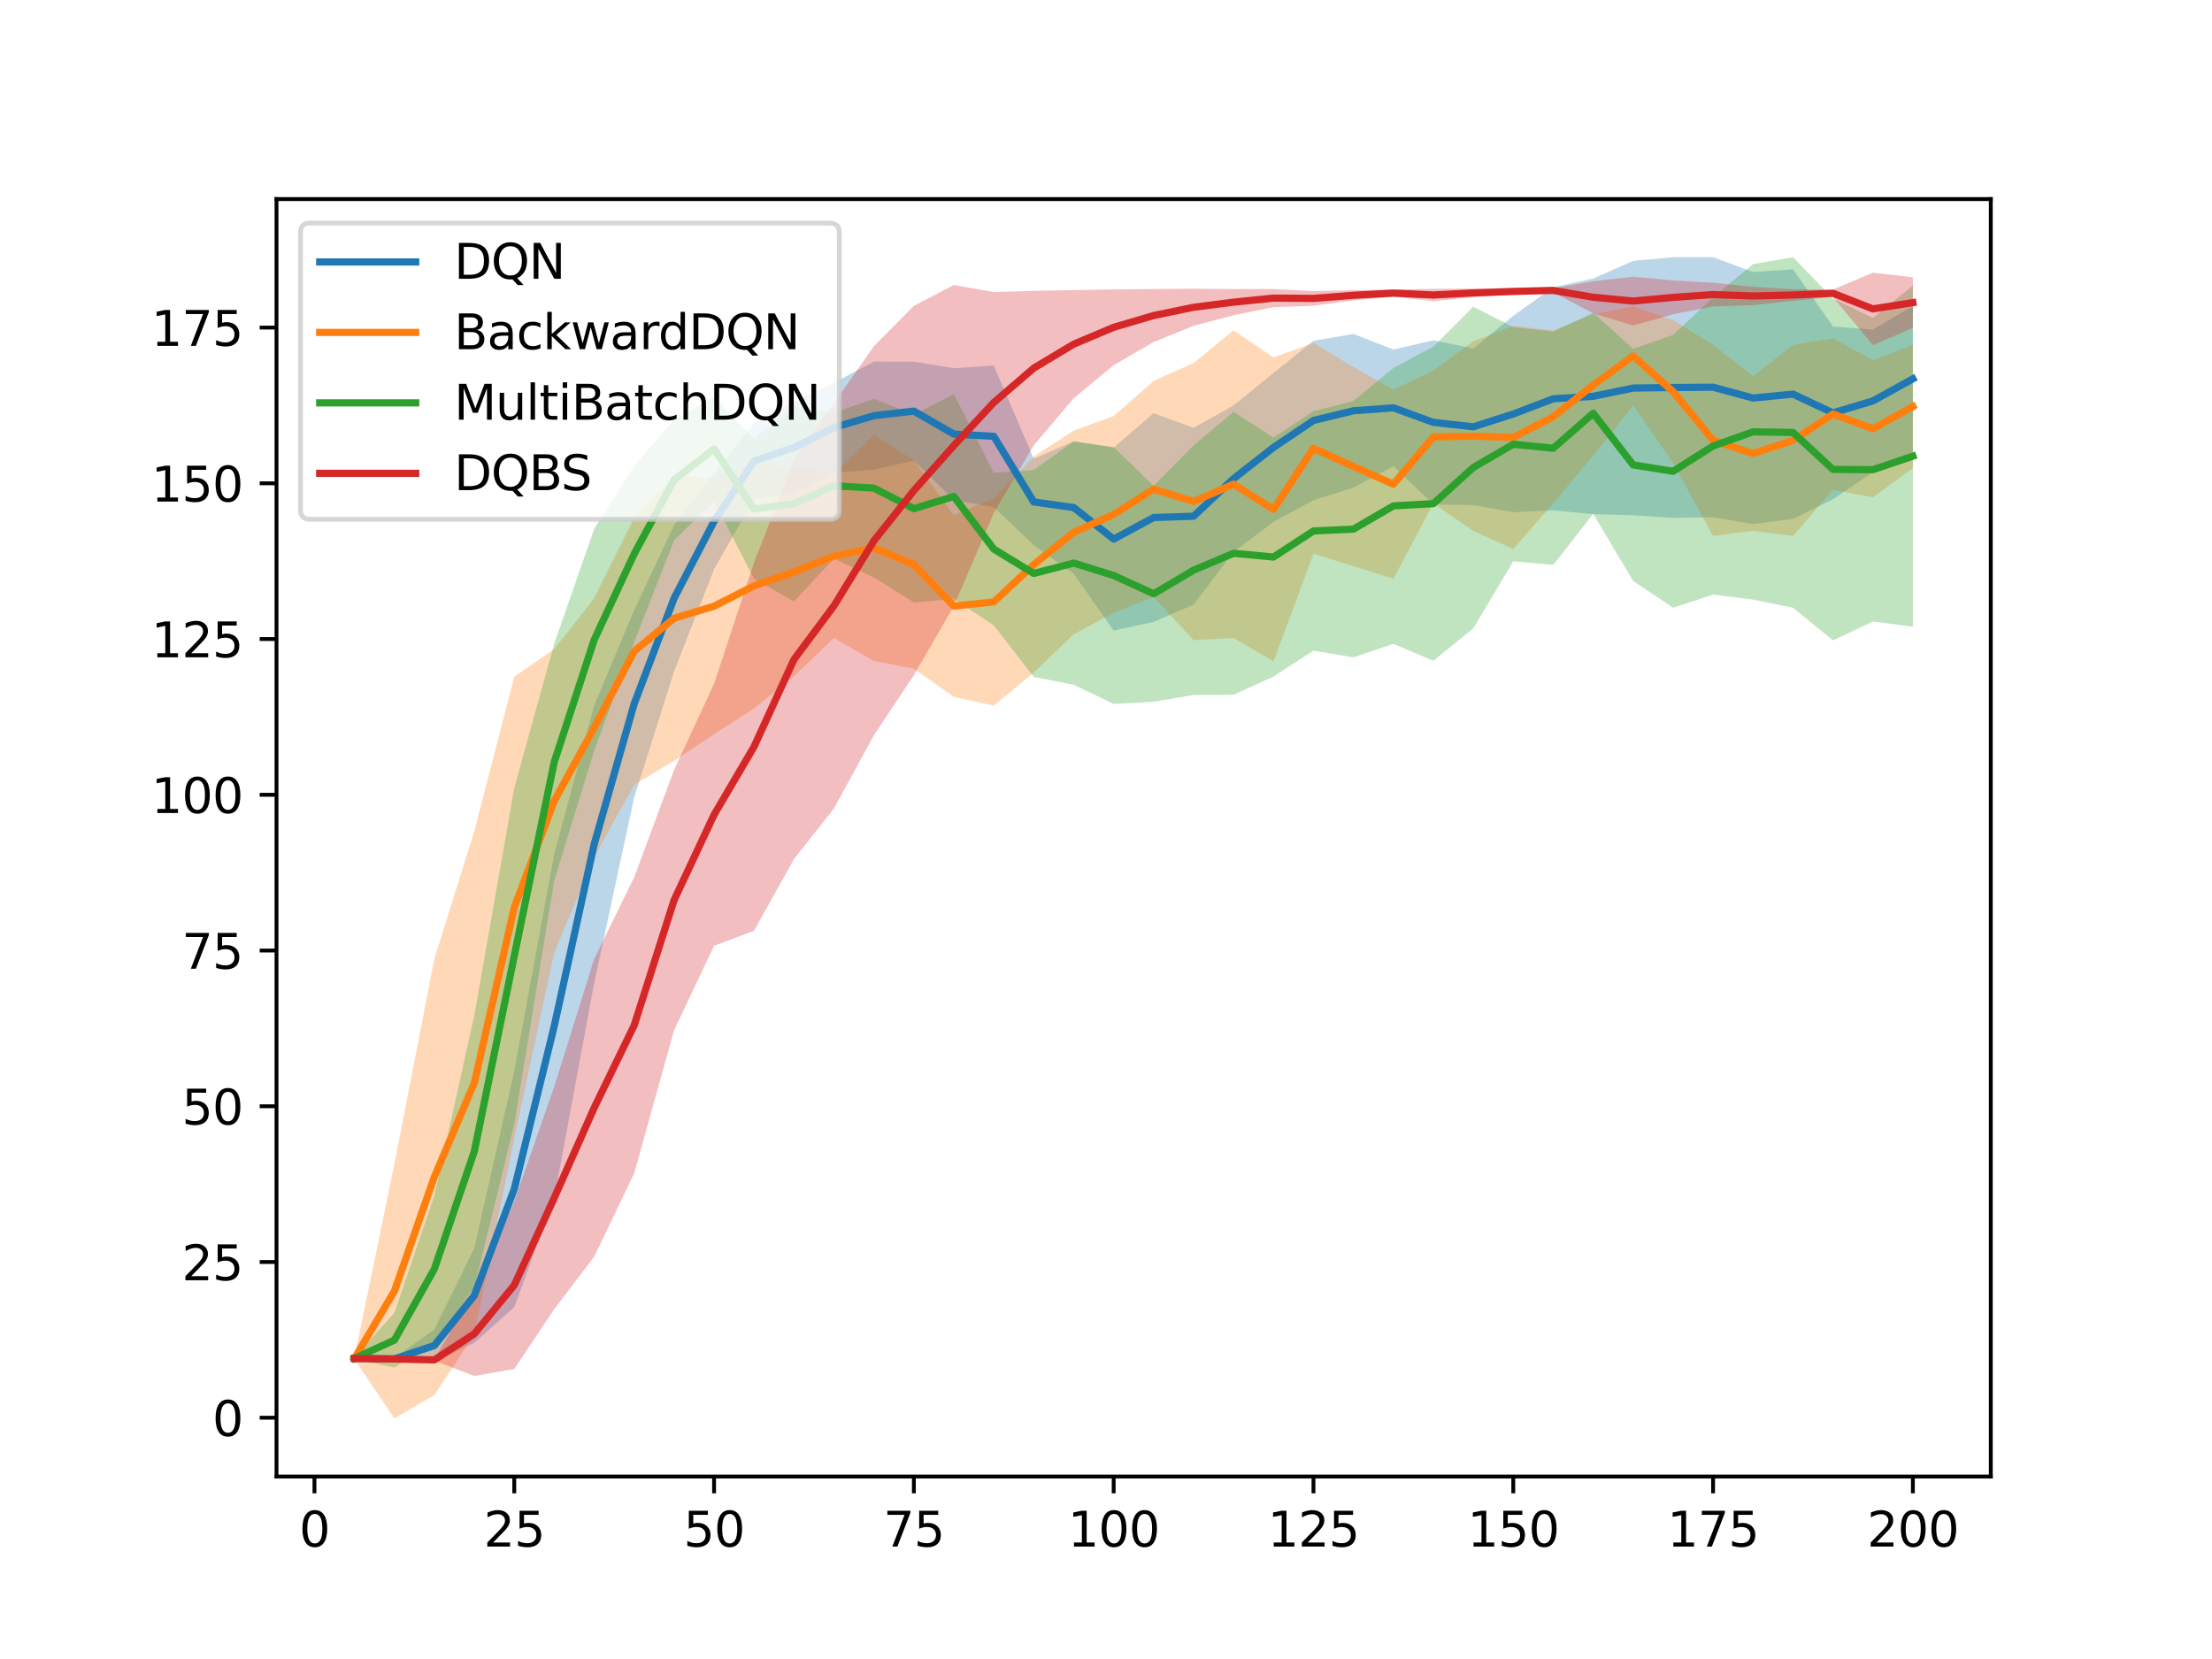 <?xml version="1.0" encoding="utf-8" standalone="no"?>
<!DOCTYPE svg PUBLIC "-//W3C//DTD SVG 1.1//EN"
  "http://www.w3.org/Graphics/SVG/1.1/DTD/svg11.dtd">
<svg height="345.6pt" version="1.1" viewBox="0 0 460.8 345.6" width="460.8pt" xmlns="http://www.w3.org/2000/svg" xmlns:xlink="http://www.w3.org/1999/xlink">
 <defs>
  <style type="text/css">*{stroke-linecap:butt;stroke-linejoin:round;}</style>
 </defs>
 <g id="figure_1">
  <g id="patch_1">
   <path d="M 0 345.6 
L 460.8 345.6 
L 460.8 0 
L 0 0 
z
" style="fill:#ffffff;"/>
  </g>
  <g id="axes_1">
   <g id="patch_2">
    <path d="M 57.6 307.584 
L 414.72 307.584 
L 414.72 41.472 
L 57.6 41.472 
z
" style="fill:#ffffff;"/>
   </g>
   <g id="PolyCollection_1">
    <path clip-path="url(#p03f9f77562)" d="M 73.833 283.18 
L 73.833 283.18 
L 82.157 283.244 
L 90.482 283.667 
L 98.806 279.727 
L 107.131 272.292 
L 115.455 249.647 
L 123.78 204.771 
L 132.104 166.176 
L 140.429 139.832 
L 148.753 118.579 
L 157.077 103.935 
L 165.402 102.665 
L 173.726 98.406 
L 182.051 97.862 
L 190.375 95.929 
L 198.7 104.16 
L 207.024 105.645 
L 215.349 113.568 
L 223.673 119.528 
L 231.998 131.357 
L 240.322 129.543 
L 248.647 125.957 
L 256.971 114.968 
L 265.296 108.715 
L 273.62 104.2 
L 281.945 101.58 
L 290.269 97.108 
L 298.594 105.087 
L 306.918 105.218 
L 315.243 106.71 
L 323.567 106.318 
L 331.891 107.108 
L 340.216 107.334 
L 348.54 107.878 
L 356.865 107.755 
L 365.189 109.164 
L 373.514 108.101 
L 381.838 104.002 
L 390.163 98.377 
L 398.487 94.112 
L 398.487 94.112 
L 398.487 63.729 
L 390.163 68.661 
L 381.838 68.026 
L 373.514 56.102 
L 365.189 56.677 
L 356.865 53.568 
L 348.54 53.581 
L 340.216 54.345 
L 331.891 58.018 
L 323.567 59.831 
L 315.243 65.783 
L 306.918 72.603 
L 298.594 70.887 
L 290.269 72.811 
L 281.945 69.565 
L 273.62 70.983 
L 265.296 77.691 
L 256.971 84.455 
L 248.647 89.123 
L 240.322 86.081 
L 231.998 93.248 
L 223.673 91.942 
L 215.349 95.561 
L 207.024 76.145 
L 198.7 76.705 
L 190.375 75.343 
L 182.051 75.327 
L 173.726 79.728 
L 165.402 83.77 
L 157.077 88.171 
L 148.753 98.612 
L 140.429 109.394 
L 132.104 127.091 
L 123.78 146.94 
L 115.455 177.906 
L 107.131 223.091 
L 98.806 260.007 
L 90.482 276.931 
L 82.157 282.916 
L 73.833 282.795 
z
" style="fill:#1f77b4;fill-opacity:0.3;"/>
   </g>
   <g id="PolyCollection_2">
    <path clip-path="url(#p03f9f77562)" d="M 73.833 283.18 
L 73.833 283.18 
L 82.157 295.488 
L 90.482 290.607 
L 98.806 278.038 
L 107.131 237.17 
L 115.455 198.495 
L 123.78 178.563 
L 132.104 163.482 
L 140.429 158.493 
L 148.753 152.947 
L 157.077 147.573 
L 165.402 140.863 
L 173.726 132.913 
L 182.051 137.7 
L 190.375 139.3 
L 198.7 145.166 
L 207.024 147.002 
L 215.349 140.106 
L 223.673 132.097 
L 231.998 127.656 
L 240.322 124.39 
L 248.647 133.345 
L 256.971 132.908 
L 265.296 137.775 
L 273.62 115.343 
L 281.945 117.936 
L 290.269 120.573 
L 298.594 104.847 
L 306.918 110.619 
L 315.243 114.371 
L 323.567 104.831 
L 331.891 94.944 
L 340.216 84.461 
L 348.54 96.463 
L 356.865 111.641 
L 365.189 110.579 
L 373.514 111.653 
L 381.838 102.034 
L 390.163 103.615 
L 398.487 97.514 
L 398.487 97.514 
L 398.487 71.839 
L 390.163 75.03 
L 381.838 70.476 
L 373.514 71.835 
L 365.189 78.378 
L 356.865 71.815 
L 348.54 66.697 
L 340.216 63.834 
L 331.891 65.477 
L 323.567 68.832 
L 315.243 67.857 
L 306.918 71.116 
L 298.594 77.202 
L 290.269 81.165 
L 281.945 76.448 
L 273.62 71.428 
L 265.296 74.452 
L 256.971 68.811 
L 248.647 75.613 
L 240.322 79.363 
L 231.998 86.678 
L 223.673 89.695 
L 215.349 95.121 
L 207.024 103.789 
L 198.7 107.345 
L 190.375 95.89 
L 182.051 90.597 
L 173.726 98.759 
L 165.402 97.417 
L 157.077 96.51 
L 148.753 99.615 
L 140.429 99.098 
L 132.104 107.894 
L 123.78 124.635 
L 115.455 135.228 
L 107.131 140.963 
L 98.806 173.15 
L 90.482 199.747 
L 82.157 242.475 
L 73.833 282.795 
z
" style="fill:#ff7f0e;fill-opacity:0.3;"/>
   </g>
   <g id="PolyCollection_3">
    <path clip-path="url(#p03f9f77562)" d="M 73.833 283.18 
L 73.833 283.18 
L 82.157 284.871 
L 90.482 279.698 
L 98.806 268.19 
L 107.131 234.178 
L 115.455 183.409 
L 123.78 156.372 
L 132.104 133.75 
L 140.429 112.545 
L 148.753 104.387 
L 157.077 120.564 
L 165.402 125.299 
L 173.726 116.367 
L 182.051 120.309 
L 190.375 125.515 
L 198.7 124.756 
L 207.024 130.276 
L 215.349 141.009 
L 223.673 142.655 
L 231.998 146.634 
L 240.322 146.195 
L 248.647 144.768 
L 256.971 144.728 
L 265.296 140.92 
L 273.62 135.545 
L 281.945 136.932 
L 290.269 134.119 
L 298.594 137.65 
L 306.918 130.886 
L 315.243 116.927 
L 323.567 117.68 
L 331.891 107.025 
L 340.216 121.025 
L 348.54 126.595 
L 356.865 123.864 
L 365.189 124.899 
L 373.514 126.602 
L 381.838 133.399 
L 390.163 129.468 
L 398.487 130.558 
L 398.487 130.558 
L 398.487 59.482 
L 390.163 66.233 
L 381.838 62.175 
L 373.514 53.578 
L 365.189 55.014 
L 356.865 61.958 
L 348.54 69.757 
L 340.216 72.672 
L 331.891 65.149 
L 323.567 69.074 
L 315.243 68.153 
L 306.918 63.882 
L 298.594 72.2 
L 290.269 76.651 
L 281.945 83.532 
L 273.62 85.664 
L 265.296 91.158 
L 256.971 85.8 
L 248.647 92.775 
L 240.322 101.205 
L 231.998 93.136 
L 223.673 91.948 
L 215.349 97.904 
L 207.024 98.496 
L 198.7 82.081 
L 190.375 86.404 
L 182.051 83.055 
L 173.726 86.017 
L 165.402 84.638 
L 157.077 91.484 
L 148.753 82.644 
L 140.429 87.408 
L 132.104 97.05 
L 123.78 110.207 
L 115.455 134.097 
L 107.131 164.118 
L 98.806 211.511 
L 90.482 249.032 
L 82.157 273.463 
L 73.833 282.795 
z
" style="fill:#2ca02c;fill-opacity:0.3;"/>
   </g>
   <g id="PolyCollection_4">
    <path clip-path="url(#p03f9f77562)" d="M 73.833 283.18 
L 73.833 283.18 
L 82.157 283.269 
L 90.482 283.471 
L 98.806 286.633 
L 107.131 285.183 
L 115.455 272.715 
L 123.78 261.788 
L 132.104 244.46 
L 140.429 214.616 
L 148.753 197.022 
L 157.077 193.901 
L 165.402 178.951 
L 173.726 168.412 
L 182.051 153.178 
L 190.375 140.661 
L 198.7 126.266 
L 207.024 106.844 
L 215.349 92.79 
L 223.673 82.961 
L 231.998 76.072 
L 240.322 71.25 
L 248.647 67.875 
L 256.971 65.674 
L 265.296 63.997 
L 273.62 63.687 
L 281.945 62.58 
L 290.269 61.806 
L 298.594 62.734 
L 306.918 61.914 
L 315.243 61.339 
L 323.567 60.937 
L 331.891 65.271 
L 340.216 67.786 
L 348.54 65.479 
L 356.865 63.835 
L 365.189 63.564 
L 373.514 62.661 
L 381.838 61.869 
L 390.163 71.895 
L 398.487 68.326 
L 398.487 68.326 
L 398.487 57.76 
L 390.163 56.8 
L 381.838 60.32 
L 373.514 60.247 
L 365.189 59.748 
L 356.865 58.894 
L 348.54 58.42 
L 340.216 57.639 
L 331.891 58.577 
L 323.567 60.058 
L 315.243 60.083 
L 306.918 60.12 
L 298.594 60.172 
L 290.269 60.314 
L 281.945 60.449 
L 273.62 60.641 
L 265.296 60.205 
L 256.971 60.221 
L 248.647 60.146 
L 240.322 60.209 
L 231.998 60.299 
L 223.673 60.428 
L 215.349 60.586 
L 207.024 60.837 
L 198.7 59.372 
L 190.375 63.712 
L 182.051 72.129 
L 173.726 83.98 
L 165.402 95.8 
L 157.077 117.207 
L 148.753 142.44 
L 140.429 160.373 
L 132.104 182.776 
L 123.78 199.745 
L 115.455 226.371 
L 107.131 250.253 
L 98.806 269.086 
L 90.482 283.109 
L 82.157 282.953 
L 73.833 282.795 
z
" style="fill:#d62728;fill-opacity:0.3;"/>
   </g>
   <g id="matplotlib.axis_1">
    <g id="xtick_1">
     <g id="line2d_1">
      <defs>
       <path d="M 0 0 
L 0 3.5 
" id="m218f7c9d34" style="stroke:#000000;stroke-width:0.8;"/>
      </defs>
      <g>
       <use style="stroke:#000000;stroke-width:0.8;" x="65.508" xlink:href="#m218f7c9d34" y="307.584"/>
      </g>
     </g>
     <g id="text_1">
            <!-- 0 -->
      <g transform="translate(62.327 322.182)scale(0.1 -0.1)">
       <defs>
        <path d="M 2034 4250 
Q 1547 4250 1301 3770 
Q 1056 3291 1056 2328 
Q 1056 1369 1301 889 
Q 1547 409 2034 409 
Q 2525 409 2770 889 
Q 3016 1369 3016 2328 
Q 3016 3291 2770 3770 
Q 2525 4250 2034 4250 
z
M 2034 4750 
Q 2819 4750 3233 4129 
Q 3647 3509 3647 2328 
Q 3647 1150 3233 529 
Q 2819 -91 2034 -91 
Q 1250 -91 836 529 
Q 422 1150 422 2328 
Q 422 3509 836 4129 
Q 1250 4750 2034 4750 
z
" id="DejaVuSans-30" transform="scale(0.016)"/>
       </defs>
       <use xlink:href="#DejaVuSans-30"/>
      </g>
     </g>
    </g>
    <g id="xtick_2">
     <g id="line2d_2">
      <g>
       <use style="stroke:#000000;stroke-width:0.8;" x="107.131" xlink:href="#m218f7c9d34" y="307.584"/>
      </g>
     </g>
     <g id="text_2">
      <!-- 25 -->
      <g transform="translate(100.768 322.182)scale(0.1 -0.1)">
       <defs>
        <path d="M 1228 531 
L 3431 531 
L 3431 0 
L 469 0 
L 469 531 
Q 828 903 1448 1529 
Q 2069 2156 2228 2338 
Q 2531 2678 2651 2914 
Q 2772 3150 2772 3378 
Q 2772 3750 2511 3984 
Q 2250 4219 1831 4219 
Q 1534 4219 1204 4116 
Q 875 4013 500 3803 
L 500 4441 
Q 881 4594 1212 4672 
Q 1544 4750 1819 4750 
Q 2544 4750 2975 4387 
Q 3406 4025 3406 3419 
Q 3406 3131 3298 2873 
Q 3191 2616 2906 2266 
Q 2828 2175 2409 1742 
Q 1991 1309 1228 531 
z
" id="DejaVuSans-32" transform="scale(0.016)"/>
        <path d="M 691 4666 
L 3169 4666 
L 3169 4134 
L 1269 4134 
L 1269 2991 
Q 1406 3038 1543 3061 
Q 1681 3084 1819 3084 
Q 2600 3084 3056 2656 
Q 3513 2228 3513 1497 
Q 3513 744 3044 326 
Q 2575 -91 1722 -91 
Q 1428 -91 1123 -41 
Q 819 9 494 109 
L 494 744 
Q 775 591 1075 516 
Q 1375 441 1709 441 
Q 2250 441 2565 725 
Q 2881 1009 2881 1497 
Q 2881 1984 2565 2268 
Q 2250 2553 1709 2553 
Q 1456 2553 1204 2497 
Q 953 2441 691 2322 
L 691 4666 
z
" id="DejaVuSans-35" transform="scale(0.016)"/>
       </defs>
       <use xlink:href="#DejaVuSans-32"/>
       <use x="63.623" xlink:href="#DejaVuSans-35"/>
      </g>
     </g>
    </g>
    <g id="xtick_3">
     <g id="line2d_3">
      <g>
       <use style="stroke:#000000;stroke-width:0.8;" x="148.753" xlink:href="#m218f7c9d34" y="307.584"/>
      </g>
     </g>
     <g id="text_3">
      <!-- 50 -->
      <g transform="translate(142.391 322.182)scale(0.1 -0.1)">
       <use xlink:href="#DejaVuSans-35"/>
       <use x="63.623" xlink:href="#DejaVuSans-30"/>
      </g>
     </g>
    </g>
    <g id="xtick_4">
     <g id="line2d_4">
      <g>
       <use style="stroke:#000000;stroke-width:0.8;" x="190.375" xlink:href="#m218f7c9d34" y="307.584"/>
      </g>
     </g>
     <g id="text_4">
      <!-- 75 -->
      <g transform="translate(184.013 322.182)scale(0.1 -0.1)">
       <defs>
        <path d="M 525 4666 
L 3525 4666 
L 3525 4397 
L 1831 0 
L 1172 0 
L 2766 4134 
L 525 4134 
L 525 4666 
z
" id="DejaVuSans-37" transform="scale(0.016)"/>
       </defs>
       <use xlink:href="#DejaVuSans-37"/>
       <use x="63.623" xlink:href="#DejaVuSans-35"/>
      </g>
     </g>
    </g>
    <g id="xtick_5">
     <g id="line2d_5">
      <g>
       <use style="stroke:#000000;stroke-width:0.8;" x="231.998" xlink:href="#m218f7c9d34" y="307.584"/>
      </g>
     </g>
     <g id="text_5">
      <!-- 100 -->
      <g transform="translate(222.454 322.182)scale(0.1 -0.1)">
       <defs>
        <path d="M 794 531 
L 1825 531 
L 1825 4091 
L 703 3866 
L 703 4441 
L 1819 4666 
L 2450 4666 
L 2450 531 
L 3481 531 
L 3481 0 
L 794 0 
L 794 531 
z
" id="DejaVuSans-31" transform="scale(0.016)"/>
       </defs>
       <use xlink:href="#DejaVuSans-31"/>
       <use x="63.623" xlink:href="#DejaVuSans-30"/>
       <use x="127.246" xlink:href="#DejaVuSans-30"/>
      </g>
     </g>
    </g>
    <g id="xtick_6">
     <g id="line2d_6">
      <g>
       <use style="stroke:#000000;stroke-width:0.8;" x="273.62" xlink:href="#m218f7c9d34" y="307.584"/>
      </g>
     </g>
     <g id="text_6">
      <!-- 125 -->
      <g transform="translate(264.076 322.182)scale(0.1 -0.1)">
       <use xlink:href="#DejaVuSans-31"/>
       <use x="63.623" xlink:href="#DejaVuSans-32"/>
       <use x="127.246" xlink:href="#DejaVuSans-35"/>
      </g>
     </g>
    </g>
    <g id="xtick_7">
     <g id="line2d_7">
      <g>
       <use style="stroke:#000000;stroke-width:0.8;" x="315.243" xlink:href="#m218f7c9d34" y="307.584"/>
      </g>
     </g>
     <g id="text_7">
      <!-- 150 -->
      <g transform="translate(305.699 322.182)scale(0.1 -0.1)">
       <use xlink:href="#DejaVuSans-31"/>
       <use x="63.623" xlink:href="#DejaVuSans-35"/>
       <use x="127.246" xlink:href="#DejaVuSans-30"/>
      </g>
     </g>
    </g>
    <g id="xtick_8">
     <g id="line2d_8">
      <g>
       <use style="stroke:#000000;stroke-width:0.8;" x="356.865" xlink:href="#m218f7c9d34" y="307.584"/>
      </g>
     </g>
     <g id="text_8">
      <!-- 175 -->
      <g transform="translate(347.321 322.182)scale(0.1 -0.1)">
       <use xlink:href="#DejaVuSans-31"/>
       <use x="63.623" xlink:href="#DejaVuSans-37"/>
       <use x="127.246" xlink:href="#DejaVuSans-35"/>
      </g>
     </g>
    </g>
    <g id="xtick_9">
     <g id="line2d_9">
      <g>
       <use style="stroke:#000000;stroke-width:0.8;" x="398.487" xlink:href="#m218f7c9d34" y="307.584"/>
      </g>
     </g>
     <g id="text_9">
      <!-- 200 -->
      <g transform="translate(388.944 322.182)scale(0.1 -0.1)">
       <use xlink:href="#DejaVuSans-32"/>
       <use x="63.623" xlink:href="#DejaVuSans-30"/>
       <use x="127.246" xlink:href="#DejaVuSans-30"/>
      </g>
     </g>
    </g>
   </g>
   <g id="matplotlib.axis_2">
    <g id="ytick_1">
     <g id="line2d_10">
      <defs>
       <path d="M 0 0 
L -3.5 0 
" id="mbaa84a8bf7" style="stroke:#000000;stroke-width:0.8;"/>
      </defs>
      <g>
       <use style="stroke:#000000;stroke-width:0.8;" x="57.6" xlink:href="#mbaa84a8bf7" y="295.34"/>
      </g>
     </g>
     <g id="text_10">
      <!-- 0 -->
      <g transform="translate(44.237 299.139)scale(0.1 -0.1)">
       <use xlink:href="#DejaVuSans-30"/>
      </g>
     </g>
    </g>
    <g id="ytick_2">
     <g id="line2d_11">
      <g>
       <use style="stroke:#000000;stroke-width:0.8;" x="57.6" xlink:href="#mbaa84a8bf7" y="262.897"/>
      </g>
     </g>
     <g id="text_11">
      <!-- 25 -->
      <g transform="translate(37.875 266.697)scale(0.1 -0.1)">
       <use xlink:href="#DejaVuSans-32"/>
       <use x="63.623" xlink:href="#DejaVuSans-35"/>
      </g>
     </g>
    </g>
    <g id="ytick_3">
     <g id="line2d_12">
      <g>
       <use style="stroke:#000000;stroke-width:0.8;" x="57.6" xlink:href="#mbaa84a8bf7" y="230.455"/>
      </g>
     </g>
     <g id="text_12">
      <!-- 50 -->
      <g transform="translate(37.875 234.254)scale(0.1 -0.1)">
       <use xlink:href="#DejaVuSans-35"/>
       <use x="63.623" xlink:href="#DejaVuSans-30"/>
      </g>
     </g>
    </g>
    <g id="ytick_4">
     <g id="line2d_13">
      <g>
       <use style="stroke:#000000;stroke-width:0.8;" x="57.6" xlink:href="#mbaa84a8bf7" y="198.012"/>
      </g>
     </g>
     <g id="text_13">
      <!-- 75 -->
      <g transform="translate(37.875 201.811)scale(0.1 -0.1)">
       <defs>
        <path d="M 525 4666 
L 3525 4666 
L 3525 4397 
L 1831 0 
L 1172 0 
L 2766 4134 
L 525 4134 
L 525 4666 
z
" id="DejaVuSans-37" transform="scale(0.016)"/>
       </defs>
       <use xlink:href="#DejaVuSans-37"/>
       <use x="63.623" xlink:href="#DejaVuSans-35"/>
      </g>
     </g>
    </g>
    <g id="ytick_5">
     <g id="line2d_14">
      <g>
       <use style="stroke:#000000;stroke-width:0.8;" x="57.6" xlink:href="#mbaa84a8bf7" y="165.569"/>
      </g>
     </g>
     <g id="text_14">
      <!-- 100 -->
      <g transform="translate(31.512 169.368)scale(0.1 -0.1)">
       <use xlink:href="#DejaVuSans-31"/>
       <use x="63.623" xlink:href="#DejaVuSans-30"/>
       <use x="127.246" xlink:href="#DejaVuSans-30"/>
      </g>
     </g>
    </g>
    <g id="ytick_6">
     <g id="line2d_15">
      <g>
       <use style="stroke:#000000;stroke-width:0.8;" x="57.6" xlink:href="#mbaa84a8bf7" y="133.126"/>
      </g>
     </g>
     <g id="text_15">
      <!-- 125 -->
      <g transform="translate(31.512 136.925)scale(0.1 -0.1)">
       <use xlink:href="#DejaVuSans-31"/>
       <use x="63.623" xlink:href="#DejaVuSans-32"/>
       <use x="127.246" xlink:href="#DejaVuSans-35"/>
      </g>
     </g>
    </g>
    <g id="ytick_7">
     <g id="line2d_16">
      <g>
       <use style="stroke:#000000;stroke-width:0.8;" x="57.6" xlink:href="#mbaa84a8bf7" y="100.683"/>
      </g>
     </g>
     <g id="text_16">
      <!-- 150 -->
      <g transform="translate(31.512 104.483)scale(0.1 -0.1)">
       <use xlink:href="#DejaVuSans-31"/>
       <use x="63.623" xlink:href="#DejaVuSans-35"/>
       <use x="127.246" xlink:href="#DejaVuSans-30"/>
      </g>
     </g>
    </g>
    <g id="ytick_8">
     <g id="line2d_17">
      <g>
       <use style="stroke:#000000;stroke-width:0.8;" x="57.6" xlink:href="#mbaa84a8bf7" y="68.241"/>
      </g>
     </g>
     <g id="text_17">
      <!-- 175 -->
      <g transform="translate(31.512 72.04)scale(0.1 -0.1)">
       <use xlink:href="#DejaVuSans-31"/>
       <use x="63.623" xlink:href="#DejaVuSans-37"/>
       <use x="127.246" xlink:href="#DejaVuSans-35"/>
      </g>
     </g>
    </g>
   </g>
   <g id="line2d_18">
    <path clip-path="url(#p03f9f77562)" d="M 73.833 282.987 
L 82.157 283.08 
L 90.482 280.299 
L 98.806 269.867 
L 107.131 247.691 
L 115.455 213.777 
L 123.78 175.855 
L 132.104 146.634 
L 140.429 124.613 
L 148.753 108.596 
L 157.077 96.053 
L 165.402 93.217 
L 173.726 89.067 
L 182.051 86.595 
L 190.375 85.636 
L 198.7 90.432 
L 207.024 90.895 
L 215.349 104.565 
L 223.673 105.735 
L 231.998 112.303 
L 240.322 107.812 
L 248.647 107.54 
L 256.971 99.712 
L 265.296 93.203 
L 273.62 87.592 
L 281.945 85.572 
L 290.269 84.96 
L 298.594 87.987 
L 306.918 88.91 
L 315.243 86.247 
L 323.567 83.074 
L 331.891 82.563 
L 340.216 80.839 
L 348.54 80.729 
L 356.865 80.662 
L 365.189 82.92 
L 373.514 82.102 
L 381.838 86.014 
L 390.163 83.519 
L 398.487 78.92 
" style="fill:none;stroke:#1f77b4;stroke-linecap:square;stroke-width:1.5;"/>
   </g>
   <g id="line2d_19">
    <path clip-path="url(#p03f9f77562)" d="M 73.833 282.987 
L 82.157 268.982 
L 90.482 245.177 
L 98.806 225.594 
L 107.131 189.066 
L 115.455 166.862 
L 123.78 151.599 
L 132.104 135.688 
L 140.429 128.795 
L 148.753 126.281 
L 157.077 122.041 
L 165.402 119.14 
L 173.726 115.836 
L 182.051 114.148 
L 190.375 117.595 
L 198.7 126.256 
L 207.024 125.396 
L 215.349 117.614 
L 223.673 110.896 
L 231.998 107.167 
L 240.322 101.877 
L 248.647 104.479 
L 256.971 100.86 
L 265.296 106.113 
L 273.62 93.386 
L 281.945 97.192 
L 290.269 100.869 
L 298.594 91.024 
L 306.918 90.868 
L 315.243 91.114 
L 323.567 86.832 
L 331.891 80.211 
L 340.216 74.147 
L 348.54 81.58 
L 356.865 91.728 
L 365.189 94.478 
L 373.514 91.744 
L 381.838 86.255 
L 390.163 89.323 
L 398.487 84.677 
" style="fill:none;stroke:#ff7f0e;stroke-linecap:square;stroke-width:1.5;"/>
   </g>
   <g id="line2d_20">
    <path clip-path="url(#p03f9f77562)" d="M 73.833 282.987 
L 82.157 279.167 
L 90.482 264.365 
L 98.806 239.851 
L 107.131 199.148 
L 115.455 158.753 
L 123.78 133.29 
L 132.104 115.4 
L 140.429 99.976 
L 148.753 93.515 
L 157.077 106.024 
L 165.402 104.968 
L 173.726 101.192 
L 182.051 101.682 
L 190.375 105.959 
L 198.7 103.418 
L 207.024 114.386 
L 215.349 119.457 
L 223.673 117.301 
L 231.998 119.885 
L 240.322 123.7 
L 248.647 118.771 
L 256.971 115.264 
L 265.296 116.039 
L 273.62 110.604 
L 281.945 110.232 
L 290.269 105.385 
L 298.594 104.925 
L 306.918 97.384 
L 315.243 92.54 
L 323.567 93.377 
L 331.891 86.087 
L 340.216 96.848 
L 348.54 98.176 
L 356.865 92.911 
L 365.189 89.956 
L 373.514 90.09 
L 381.838 97.787 
L 390.163 97.85 
L 398.487 95.02 
" style="fill:none;stroke:#2ca02c;stroke-linecap:square;stroke-width:1.5;"/>
   </g>
   <g id="line2d_21">
    <path clip-path="url(#p03f9f77562)" d="M 73.833 282.987 
L 82.157 283.111 
L 90.482 283.29 
L 98.806 277.859 
L 107.131 267.718 
L 115.455 249.543 
L 123.78 230.767 
L 132.104 213.618 
L 140.429 187.495 
L 148.753 169.731 
L 157.077 155.554 
L 165.402 137.376 
L 173.726 126.196 
L 182.051 112.653 
L 190.375 102.186 
L 198.7 92.819 
L 207.024 83.841 
L 215.349 76.688 
L 223.673 71.694 
L 231.998 68.185 
L 240.322 65.729 
L 248.647 64.01 
L 256.971 62.947 
L 265.296 62.101 
L 273.62 62.164 
L 281.945 61.514 
L 290.269 61.06 
L 298.594 61.453 
L 306.918 61.017 
L 315.243 60.711 
L 323.567 60.498 
L 331.891 61.924 
L 340.216 62.713 
L 348.54 61.95 
L 356.865 61.364 
L 365.189 61.656 
L 373.514 61.454 
L 381.838 61.094 
L 390.163 64.348 
L 398.487 63.043 
" style="fill:none;stroke:#d62728;stroke-linecap:square;stroke-width:1.5;"/>
   </g>
   <g id="patch_3">
    <path d="M 57.6 307.584 
L 57.6 41.472 
" style="fill:none;stroke:#000000;stroke-linecap:square;stroke-linejoin:miter;stroke-width:0.8;"/>
   </g>
   <g id="patch_4">
    <path d="M 414.72 307.584 
L 414.72 41.472 
" style="fill:none;stroke:#000000;stroke-linecap:square;stroke-linejoin:miter;stroke-width:0.8;"/>
   </g>
   <g id="patch_5">
    <path d="M 57.6 307.584 
L 414.72 307.584 
" style="fill:none;stroke:#000000;stroke-linecap:square;stroke-linejoin:miter;stroke-width:0.8;"/>
   </g>
   <g id="patch_6">
    <path d="M 57.6 41.472 
L 414.72 41.472 
" style="fill:none;stroke:#000000;stroke-linecap:square;stroke-linejoin:miter;stroke-width:0.8;"/>
   </g>
   <g id="legend_1">
    <g id="patch_7">
     <path d="M 64.6 108.184 
L 172.841 108.184 
Q 174.841 108.184 174.841 106.184 
L 174.841 48.472 
Q 174.841 46.472 172.841 46.472 
L 64.6 46.472 
Q 62.6 46.472 62.6 48.472 
L 62.6 106.184 
Q 62.6 108.184 64.6 108.184 
z
" style="fill:#ffffff;opacity:0.8;stroke:#cccccc;stroke-linejoin:miter;"/>
    </g>
    <g id="line2d_21">
     <path d="M 66.6 54.57 
L 86.6 54.57 
" style="fill:none;stroke:#1f77b4;stroke-linecap:square;stroke-width:1.5;"/>
    </g>
    <g id="line2d_22"/>
    <g id="text_17">
     <!-- DQN -->
     <g transform="translate(94.6 58.07)scale(0.1 -0.1)">
      <defs>
       <path d="M 1259 4147 
L 1259 519 
L 2022 519 
Q 2988 519 3436 956 
Q 3884 1394 3884 2338 
Q 3884 3275 3436 3711 
Q 2988 4147 2022 4147 
L 1259 4147 
z
M 628 4666 
L 1925 4666 
Q 3281 4666 3915 4102 
Q 4550 3538 4550 2338 
Q 4550 1131 3912 565 
Q 3275 0 1925 0 
L 628 0 
L 628 4666 
z
" id="DejaVuSans-44" transform="scale(0.016)"/>
       <path d="M 2522 4238 
Q 1834 4238 1429 3725 
Q 1025 3213 1025 2328 
Q 1025 1447 1429 934 
Q 1834 422 2522 422 
Q 3209 422 3611 934 
Q 4013 1447 4013 2328 
Q 4013 3213 3611 3725 
Q 3209 4238 2522 4238 
z
M 3406 84 
L 4238 -825 
L 3475 -825 
L 2784 -78 
Q 2681 -84 2626 -87 
Q 2572 -91 2522 -91 
Q 1538 -91 948 567 
Q 359 1225 359 2328 
Q 359 3434 948 4092 
Q 1538 4750 2522 4750 
Q 3503 4750 4090 4092 
Q 4678 3434 4678 2328 
Q 4678 1516 4351 937 
Q 4025 359 3406 84 
z
" id="DejaVuSans-51" transform="scale(0.016)"/>
       <path d="M 628 4666 
L 1478 4666 
L 3547 763 
L 3547 4666 
L 4159 4666 
L 4159 0 
L 3309 0 
L 1241 3903 
L 1241 0 
L 628 0 
L 628 4666 
z
" id="DejaVuSans-4e" transform="scale(0.016)"/>
      </defs>
      <use xlink:href="#DejaVuSans-44"/>
      <use x="77.002" xlink:href="#DejaVuSans-51"/>
      <use x="155.713" xlink:href="#DejaVuSans-4e"/>
     </g>
    </g>
    <g id="line2d_23">
     <path d="M 66.6 69.249 
L 86.6 69.249 
" style="fill:none;stroke:#ff7f0e;stroke-linecap:square;stroke-width:1.5;"/>
    </g>
    <g id="line2d_24"/>
    <g id="text_18">
     <!-- BackwardDQN -->
     <g transform="translate(94.6 72.749)scale(0.1 -0.1)">
      <defs>
       <path d="M 1259 2228 
L 1259 519 
L 2272 519 
Q 2781 519 3026 730 
Q 3272 941 3272 1375 
Q 3272 1813 3026 2020 
Q 2781 2228 2272 2228 
L 1259 2228 
z
M 1259 4147 
L 1259 2741 
L 2194 2741 
Q 2656 2741 2882 2914 
Q 3109 3088 3109 3444 
Q 3109 3797 2882 3972 
Q 2656 4147 2194 4147 
L 1259 4147 
z
M 628 4666 
L 2241 4666 
Q 2963 4666 3353 4366 
Q 3744 4066 3744 3513 
Q 3744 3084 3544 2831 
Q 3344 2578 2956 2516 
Q 3422 2416 3680 2098 
Q 3938 1781 3938 1306 
Q 3938 681 3513 340 
Q 3088 0 2303 0 
L 628 0 
L 628 4666 
z
" id="DejaVuSans-42" transform="scale(0.016)"/>
       <path d="M 2194 1759 
Q 1497 1759 1228 1600 
Q 959 1441 959 1056 
Q 959 750 1161 570 
Q 1363 391 1709 391 
Q 2188 391 2477 730 
Q 2766 1069 2766 1631 
L 2766 1759 
L 2194 1759 
z
M 3341 1997 
L 3341 0 
L 2766 0 
L 2766 531 
Q 2569 213 2275 61 
Q 1981 -91 1556 -91 
Q 1019 -91 701 211 
Q 384 513 384 1019 
Q 384 1609 779 1909 
Q 1175 2209 1959 2209 
L 2766 2209 
L 2766 2266 
Q 2766 2663 2505 2880 
Q 2244 3097 1772 3097 
Q 1472 3097 1187 3025 
Q 903 2953 641 2809 
L 641 3341 
Q 956 3463 1253 3523 
Q 1550 3584 1831 3584 
Q 2591 3584 2966 3190 
Q 3341 2797 3341 1997 
z
" id="DejaVuSans-61" transform="scale(0.016)"/>
       <path d="M 3122 3366 
L 3122 2828 
Q 2878 2963 2633 3030 
Q 2388 3097 2138 3097 
Q 1578 3097 1268 2742 
Q 959 2388 959 1747 
Q 959 1106 1268 751 
Q 1578 397 2138 397 
Q 2388 397 2633 464 
Q 2878 531 3122 666 
L 3122 134 
Q 2881 22 2623 -34 
Q 2366 -91 2075 -91 
Q 1284 -91 818 406 
Q 353 903 353 1747 
Q 353 2603 823 3093 
Q 1294 3584 2113 3584 
Q 2378 3584 2631 3529 
Q 2884 3475 3122 3366 
z
" id="DejaVuSans-63" transform="scale(0.016)"/>
       <path d="M 581 4863 
L 1159 4863 
L 1159 1991 
L 2875 3500 
L 3609 3500 
L 1753 1863 
L 3688 0 
L 2938 0 
L 1159 1709 
L 1159 0 
L 581 0 
L 581 4863 
z
" id="DejaVuSans-6b" transform="scale(0.016)"/>
       <path d="M 269 3500 
L 844 3500 
L 1563 769 
L 2278 3500 
L 2956 3500 
L 3675 769 
L 4391 3500 
L 4966 3500 
L 4050 0 
L 3372 0 
L 2619 2869 
L 1863 0 
L 1184 0 
L 269 3500 
z
" id="DejaVuSans-77" transform="scale(0.016)"/>
       <path d="M 2631 2963 
Q 2534 3019 2420 3045 
Q 2306 3072 2169 3072 
Q 1681 3072 1420 2755 
Q 1159 2438 1159 1844 
L 1159 0 
L 581 0 
L 581 3500 
L 1159 3500 
L 1159 2956 
Q 1341 3275 1631 3429 
Q 1922 3584 2338 3584 
Q 2397 3584 2469 3576 
Q 2541 3569 2628 3553 
L 2631 2963 
z
" id="DejaVuSans-72" transform="scale(0.016)"/>
       <path d="M 2906 2969 
L 2906 4863 
L 3481 4863 
L 3481 0 
L 2906 0 
L 2906 525 
Q 2725 213 2448 61 
Q 2172 -91 1784 -91 
Q 1150 -91 751 415 
Q 353 922 353 1747 
Q 353 2572 751 3078 
Q 1150 3584 1784 3584 
Q 2172 3584 2448 3432 
Q 2725 3281 2906 2969 
z
M 947 1747 
Q 947 1113 1208 752 
Q 1469 391 1925 391 
Q 2381 391 2643 752 
Q 2906 1113 2906 1747 
Q 2906 2381 2643 2742 
Q 2381 3103 1925 3103 
Q 1469 3103 1208 2742 
Q 947 2381 947 1747 
z
" id="DejaVuSans-64" transform="scale(0.016)"/>
      </defs>
      <use xlink:href="#DejaVuSans-42"/>
      <use x="68.604" xlink:href="#DejaVuSans-61"/>
      <use x="129.883" xlink:href="#DejaVuSans-63"/>
      <use x="184.863" xlink:href="#DejaVuSans-6b"/>
      <use x="242.773" xlink:href="#DejaVuSans-77"/>
      <use x="324.561" xlink:href="#DejaVuSans-61"/>
      <use x="385.84" xlink:href="#DejaVuSans-72"/>
      <use x="425.203" xlink:href="#DejaVuSans-64"/>
      <use x="488.68" xlink:href="#DejaVuSans-44"/>
      <use x="565.682" xlink:href="#DejaVuSans-51"/>
      <use x="644.393" xlink:href="#DejaVuSans-4e"/>
     </g>
    </g>
    <g id="line2d_25">
     <path d="M 66.6 83.927 
L 86.6 83.927 
" style="fill:none;stroke:#2ca02c;stroke-linecap:square;stroke-width:1.5;"/>
    </g>
    <g id="line2d_26"/>
    <g id="text_19">
     <!-- MultiBatchDQN -->
     <g transform="translate(94.6 87.427)scale(0.1 -0.1)">
      <defs>
       <path d="M 628 4666 
L 1569 4666 
L 2759 1491 
L 3956 4666 
L 4897 4666 
L 4897 0 
L 4281 0 
L 4281 4097 
L 3078 897 
L 2444 897 
L 1241 4097 
L 1241 0 
L 628 0 
L 628 4666 
z
" id="DejaVuSans-4d" transform="scale(0.016)"/>
       <path d="M 544 1381 
L 544 3500 
L 1119 3500 
L 1119 1403 
Q 1119 906 1312 657 
Q 1506 409 1894 409 
Q 2359 409 2629 706 
Q 2900 1003 2900 1516 
L 2900 3500 
L 3475 3500 
L 3475 0 
L 2900 0 
L 2900 538 
Q 2691 219 2414 64 
Q 2138 -91 1772 -91 
Q 1169 -91 856 284 
Q 544 659 544 1381 
z
M 1991 3584 
L 1991 3584 
z
" id="DejaVuSans-75" transform="scale(0.016)"/>
       <path d="M 603 4863 
L 1178 4863 
L 1178 0 
L 603 0 
L 603 4863 
z
" id="DejaVuSans-6c" transform="scale(0.016)"/>
       <path d="M 1172 4494 
L 1172 3500 
L 2356 3500 
L 2356 3053 
L 1172 3053 
L 1172 1153 
Q 1172 725 1289 603 
Q 1406 481 1766 481 
L 2356 481 
L 2356 0 
L 1766 0 
Q 1100 0 847 248 
Q 594 497 594 1153 
L 594 3053 
L 172 3053 
L 172 3500 
L 594 3500 
L 594 4494 
L 1172 4494 
z
" id="DejaVuSans-74" transform="scale(0.016)"/>
       <path d="M 603 3500 
L 1178 3500 
L 1178 0 
L 603 0 
L 603 3500 
z
M 603 4863 
L 1178 4863 
L 1178 4134 
L 603 4134 
L 603 4863 
z
" id="DejaVuSans-69" transform="scale(0.016)"/>
       <path d="M 3513 2113 
L 3513 0 
L 2938 0 
L 2938 2094 
Q 2938 2591 2744 2837 
Q 2550 3084 2163 3084 
Q 1697 3084 1428 2787 
Q 1159 2491 1159 1978 
L 1159 0 
L 581 0 
L 581 4863 
L 1159 4863 
L 1159 2956 
Q 1366 3272 1645 3428 
Q 1925 3584 2291 3584 
Q 2894 3584 3203 3211 
Q 3513 2838 3513 2113 
z
" id="DejaVuSans-68" transform="scale(0.016)"/>
      </defs>
      <use xlink:href="#DejaVuSans-4d"/>
      <use x="86.279" xlink:href="#DejaVuSans-75"/>
      <use x="149.658" xlink:href="#DejaVuSans-6c"/>
      <use x="177.441" xlink:href="#DejaVuSans-74"/>
      <use x="216.65" xlink:href="#DejaVuSans-69"/>
      <use x="244.434" xlink:href="#DejaVuSans-42"/>
      <use x="313.037" xlink:href="#DejaVuSans-61"/>
      <use x="374.316" xlink:href="#DejaVuSans-74"/>
      <use x="413.525" xlink:href="#DejaVuSans-63"/>
      <use x="468.506" xlink:href="#DejaVuSans-68"/>
      <use x="531.885" xlink:href="#DejaVuSans-44"/>
      <use x="608.887" xlink:href="#DejaVuSans-51"/>
      <use x="687.598" xlink:href="#DejaVuSans-4e"/>
     </g>
    </g>
    <g id="line2d_27">
     <path d="M 66.6 98.605 
L 86.6 98.605 
" style="fill:none;stroke:#d62728;stroke-linecap:square;stroke-width:1.5;"/>
    </g>
    <g id="line2d_28"/>
    <g id="text_20">
     <!-- DQBS -->
     <g transform="translate(94.6 102.105)scale(0.1 -0.1)">
      <defs>
       <path d="M 3425 4513 
L 3425 3897 
Q 3066 4069 2747 4153 
Q 2428 4238 2131 4238 
Q 1616 4238 1336 4038 
Q 1056 3838 1056 3469 
Q 1056 3159 1242 3001 
Q 1428 2844 1947 2747 
L 2328 2669 
Q 3034 2534 3370 2195 
Q 3706 1856 3706 1288 
Q 3706 609 3251 259 
Q 2797 -91 1919 -91 
Q 1588 -91 1214 -16 
Q 841 59 441 206 
L 441 856 
Q 825 641 1194 531 
Q 1563 422 1919 422 
Q 2459 422 2753 634 
Q 3047 847 3047 1241 
Q 3047 1584 2836 1778 
Q 2625 1972 2144 2069 
L 1759 2144 
Q 1053 2284 737 2584 
Q 422 2884 422 3419 
Q 422 4038 858 4394 
Q 1294 4750 2059 4750 
Q 2388 4750 2728 4690 
Q 3069 4631 3425 4513 
z
" id="DejaVuSans-53" transform="scale(0.016)"/>
      </defs>
      <use xlink:href="#DejaVuSans-44"/>
      <use x="77.002" xlink:href="#DejaVuSans-51"/>
      <use x="155.713" xlink:href="#DejaVuSans-42"/>
      <use x="222.566" xlink:href="#DejaVuSans-53"/>
     </g>
    </g>
   </g>
  </g>
 </g>
 <defs>
  <clipPath id="p4ec8a01955">
   <rect height="266.112" width="357.12" x="57.6" y="41.472"/>
  </clipPath>
 </defs>
</svg>
